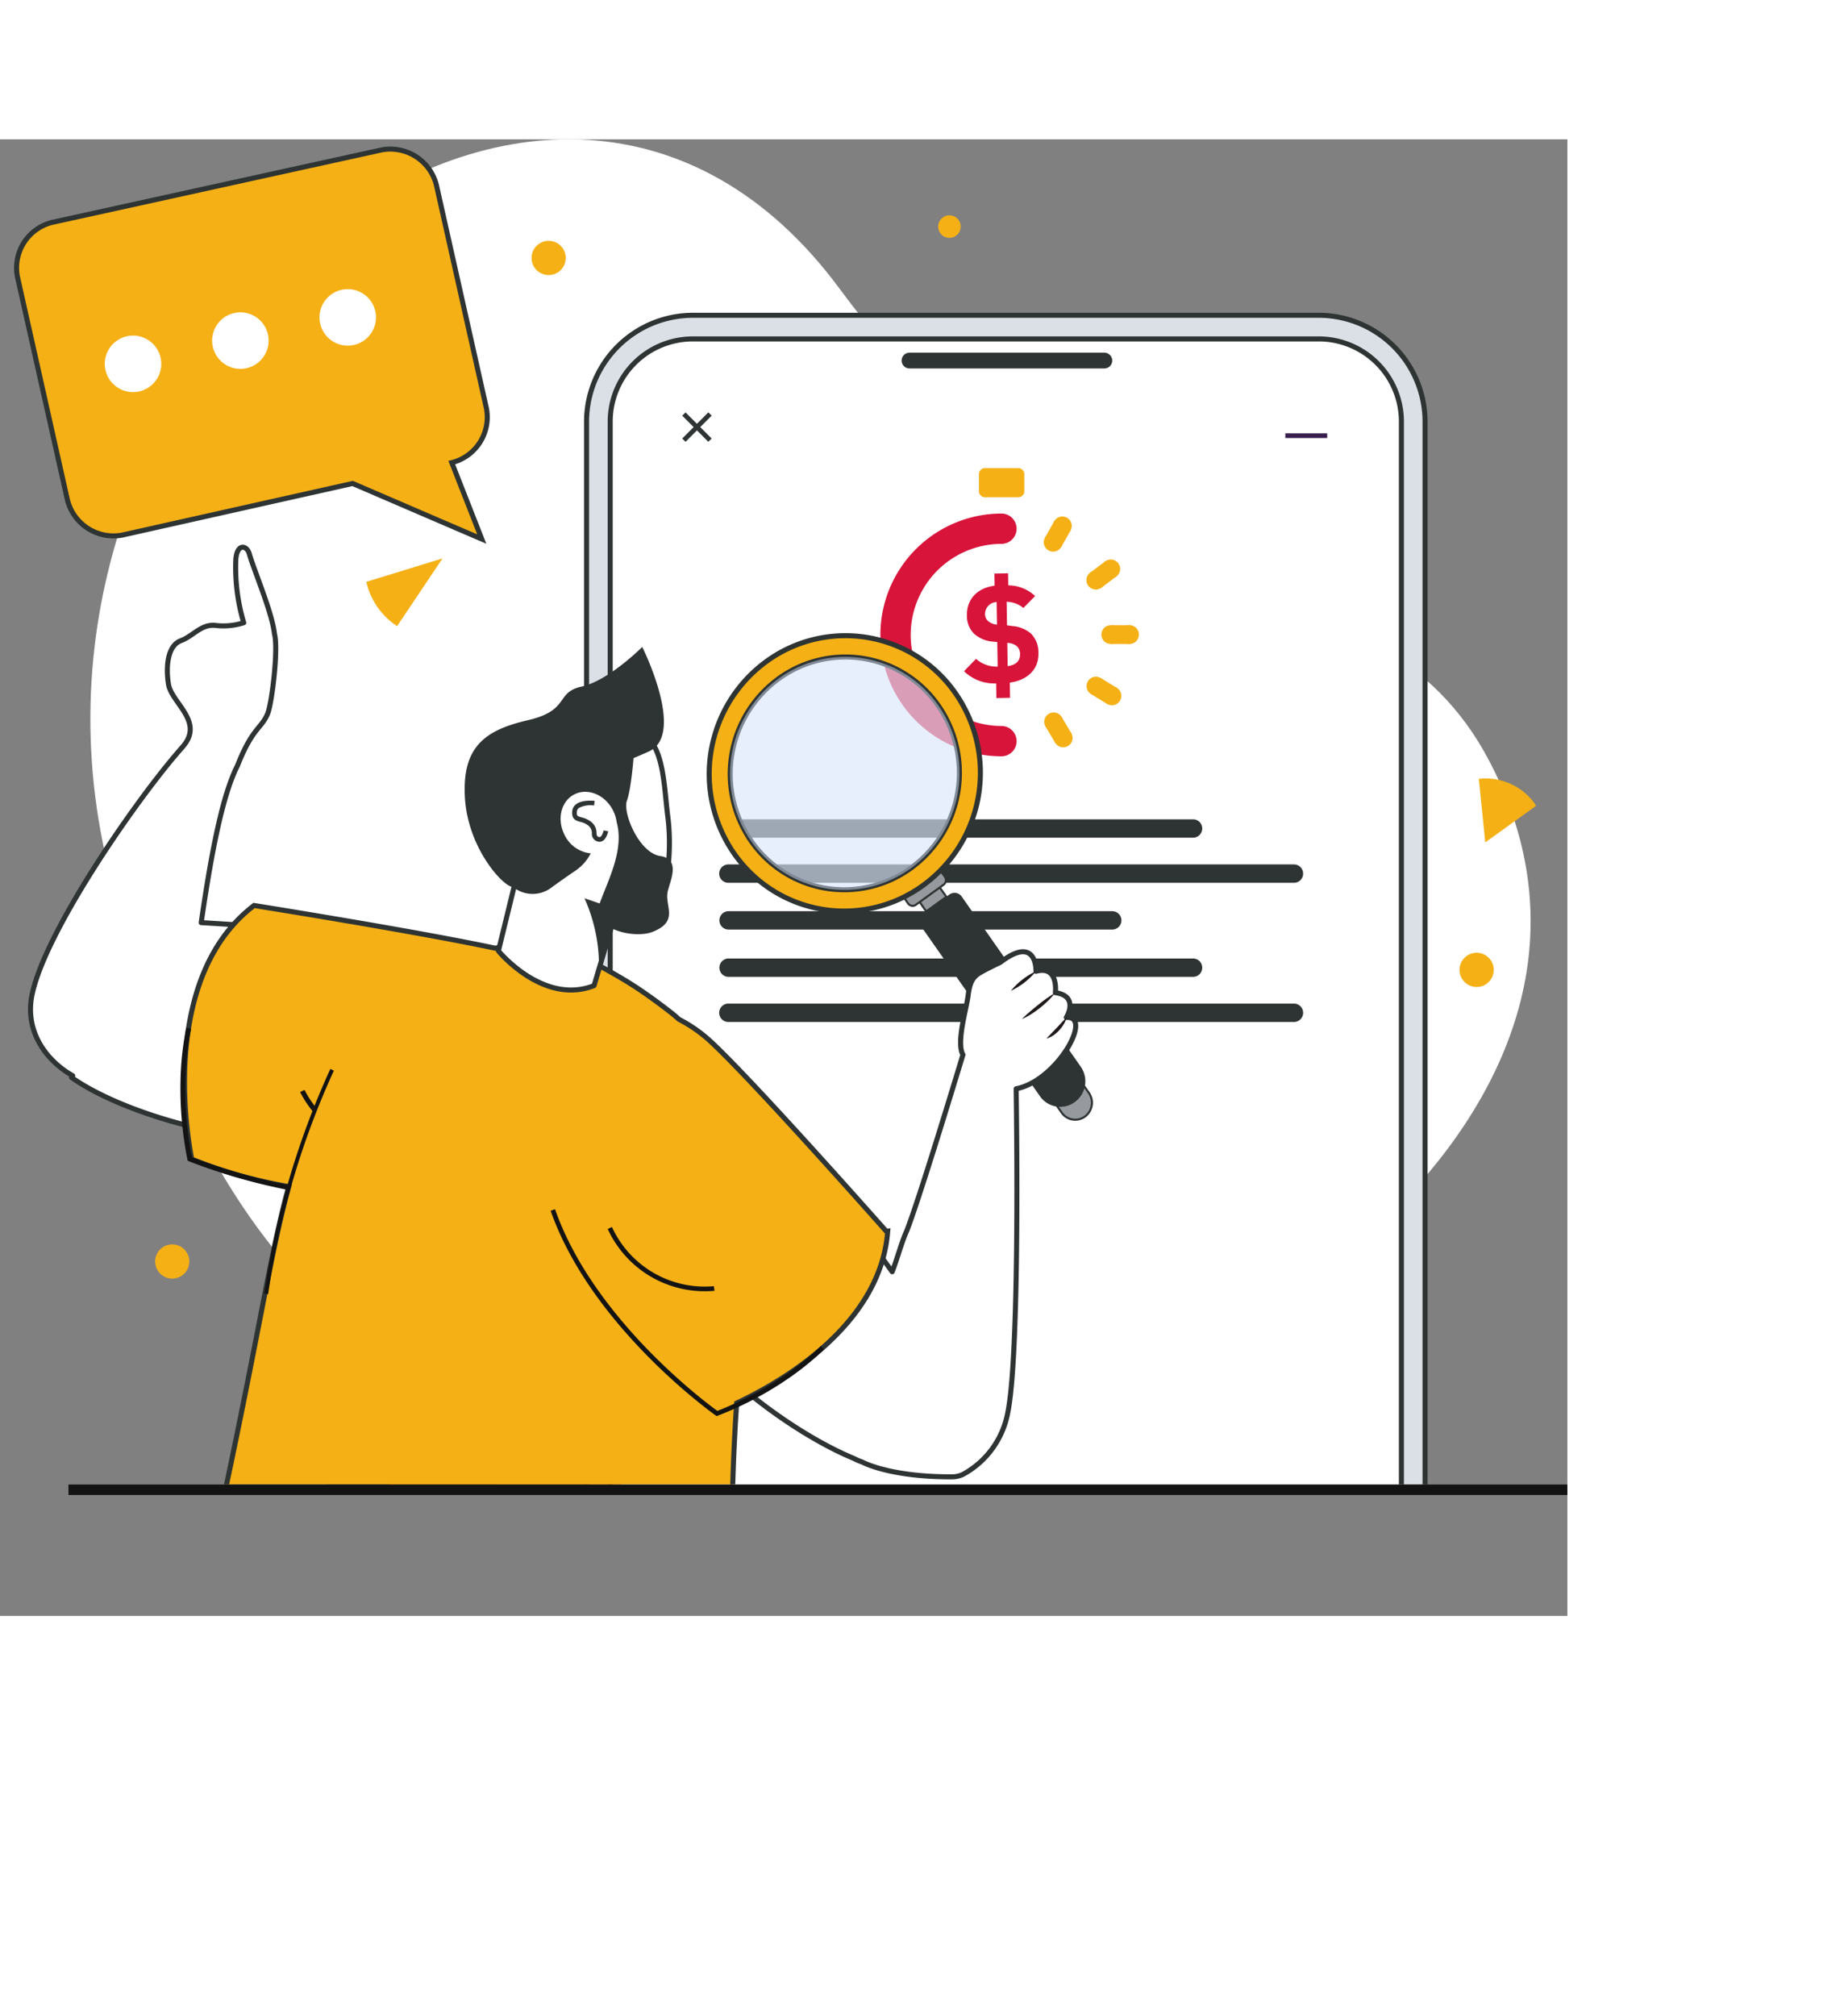 <svg id="Grupo_602" data-name="Grupo 602" xmlns="http://www.w3.org/2000/svg" xmlns:xlink="http://www.w3.org/1999/xlink" width="311.158" height="340" style="transform:scale(.85)" viewBox="0 0 311.158 293">
  <rect x="0" y="0" width="311.158" height="293" fill="#808080" stroke="none"/>
  <defs>
    <clipPath id="clip-path">
      <rect id="Rectángulo_205" data-name="Rectángulo 205" width="311.158" height="293" fill="none"/>
    </clipPath>
    <clipPath id="clip-path-2">
      <path id="Trazado_901" data-name="Trazado 901" d="M95.092,29.878,40.219,115.547,95.092,271.22H293.477V29.878Z" transform="translate(-40.219 -29.878)" fill="none"/>
    </clipPath>
    <clipPath id="clip-path-4">
      <rect id="Rectángulo_199" data-name="Rectángulo 199" width="45.544" height="46.223" fill="none"/>
    </clipPath>
    <clipPath id="clip-path-6">
      <rect id="Rectángulo_202" data-name="Rectángulo 202" width="246.766" height="189.203" fill="none"/>
    </clipPath>
  </defs>
  <g id="Grupo_320" data-name="Grupo 320" clip-path="url(#clip-path)">
    <g id="Grupo_305" data-name="Grupo 305">
      <path id="Trazado_877" data-name="Trazado 877" d="M298.717,123.472C275.708,79.386,222.931,101.677,169.65,29.6,112.541-47.647,3.007,39.464,23.461,139.812,43.816,239.689,100.6,272.491,187.308,259.069c65.2-10.093,145.6-70.084,111.409-135.6" transform="translate(-3.01)" fill="#fff"/>
      <rect id="Rectángulo_190" data-name="Rectángulo 190" width="311.158" height="292" fill="none"/>
    </g>
    <g id="Grupo_307" data-name="Grupo 307" transform="translate(34.44 25.585)">
      <g id="Grupo_306" data-name="Grupo 306" clip-path="url(#clip-path-2)">
        <path id="Trazado_878" data-name="Trazado 878" d="M302.435,61.875V339.292a21.129,21.129,0,0,1-21.1,21.1h-55.5v-.042H155.816a21.126,21.126,0,0,1-19.837-21.06V61.875a21.129,21.129,0,0,1,21.1-21.1H281.332a21.122,21.122,0,0,1,21.1,21.1" transform="translate(-53.977 -31.443)" fill="#dbe0e6"/>
        <path id="Trazado_879" data-name="Trazado 879" d="M302.435,61.875V339.292a21.129,21.129,0,0,1-21.1,21.1h-55.5v-.042H155.816a21.126,21.126,0,0,1-19.837-21.06V61.875a21.129,21.129,0,0,1,21.1-21.1H281.332A21.122,21.122,0,0,1,302.435,61.875Z" transform="translate(-53.977 -31.443)" fill="none" stroke="#2e3433" stroke-miterlimit="10" stroke-width="1"/>
        <path id="Trazado_880" data-name="Trazado 880" d="M298.53,62.656V340.081a16.409,16.409,0,0,1-16.414,16.406H157.866a16.407,16.407,0,0,1-16.405-16.406V62.656a16.406,16.406,0,0,1,16.405-16.405h124.25A16.409,16.409,0,0,1,298.53,62.656" transform="translate(-54.765 -32.23)" fill="#fff"/>
        <path id="Trazado_881" data-name="Trazado 881" d="M298.53,62.656V340.081a16.409,16.409,0,0,1-16.414,16.406H157.866a16.407,16.407,0,0,1-16.405-16.406V62.656a16.406,16.406,0,0,1,16.405-16.405h124.25A16.409,16.409,0,0,1,298.53,62.656Z" transform="translate(-54.765 -32.23)" fill="none" stroke="#2e3433" stroke-miterlimit="10" stroke-width="1"/>
        <path id="Trazado_882" data-name="Trazado 882" d="M249.268,49.443H210.586a1.563,1.563,0,1,0,0,3.126h38.682a1.563,1.563,0,1,0,0-3.126" transform="translate(-64.472 -32.689)" fill="#2e3433"/>
        <rect id="Rectángulo_191" data-name="Rectángulo 191" width="7.331" height="0.929" transform="matrix(0.707, -0.708, 0.708, 0.707, 100.996, 33.782)" fill="#2e3433"/>
        <rect id="Rectángulo_192" data-name="Rectángulo 192" width="0.929" height="7.331" transform="translate(100.995 29.253) rotate(-45)" fill="#2e3433"/>
        <rect id="Rectángulo_193" data-name="Rectángulo 193" width="8.315" height="0.928" transform="translate(220.721 32.763)" fill="#361e4d"/>
        <path id="Trazado_883" data-name="Trazado 883" d="M232.576,122.263l.049,3.007-2.711.044-.047-2.9a8.6,8.6,0,0,1-6.377-2.421l2.377-2.456a6.121,6.121,0,0,0,4.3,1.542l-.079-4.86-.861-.093a6.415,6.415,0,0,1-3.731-1.552,4.988,4.988,0,0,1-1.43-3.71c-.05-3.088,2.008-5.4,5.492-5.836l-.039-2.417,2.712-.044.039,2.39a7.847,7.847,0,0,1,5.325,2.116l-2.325,2.375a5.362,5.362,0,0,0-3.323-1.237l.075,4.672,1.023.145a6.5,6.5,0,0,1,3.675,1.445,5.3,5.3,0,0,1,1.542,4c.052,3.275-2.332,5.328-5.682,5.784m-2.62-15.99a2.381,2.381,0,0,0-2.3,2.4,1.846,1.846,0,0,0,.586,1.361,3.169,3.169,0,0,0,1.785.724Zm4.035,8.77a3.258,3.258,0,0,0-1.917-.667l.074,4.618c1.607-.214,2.481-1.034,2.46-2.349a2.133,2.133,0,0,0-.617-1.6" transform="translate(-66.551 -40.035)" fill="#d8143b"/>
        <path id="Trazado_884" data-name="Trazado 884" d="M235.951,80.93a1.232,1.232,0,0,1-1.36,1.038H228.3a1.232,1.232,0,0,1-1.36-1.038V77.239A1.232,1.232,0,0,1,228.3,76.2h6.291a1.232,1.232,0,0,1,1.36,1.038Z" transform="translate(-67.046 -36.534)" fill="#f5b015"/>
        <path id="Trazado_885" data-name="Trazado 885" d="M228.184,128.871a18.068,18.068,0,1,1,0-36.137,3.009,3.009,0,0,0,0-6.017,24.086,24.086,0,1,0,0,48.172,3.009,3.009,0,0,0,0-6.017" transform="translate(-63.765 -38.044)" fill="#d8143b"/>
        <rect id="Rectángulo_194" data-name="Rectángulo 194" width="3.865" height="3.723" transform="translate(186.039 70.829)" fill="#f5b015"/>
        <path id="Trazado_886" data-name="Trazado 886" d="M255.336,114.45a1.861,1.861,0,1,0,1.861-1.861,1.861,1.861,0,0,0-1.861,1.861" transform="translate(-71.126 -41.762)" fill="#f5b015"/>
        <path id="Trazado_887" data-name="Trazado 887" d="M259.682,114.45a1.861,1.861,0,1,0,1.861-1.861,1.861,1.861,0,0,0-1.861,1.861" transform="translate(-71.751 -41.762)" fill="#f5b015"/>
        <rect id="Rectángulo_195" data-name="Rectángulo 195" width="3.865" height="3.723" transform="matrix(0.799, -0.601, 0.601, 0.799, 181.955, 60.425)" fill="#f5b015"/>
        <path id="Trazado_888" data-name="Trazado 888" d="M252.238,102.959a1.861,1.861,0,1,0,.368-2.607,1.862,1.862,0,0,0-.368,2.607" transform="translate(-70.627 -39.95)" fill="#f5b015"/>
        <path id="Trazado_889" data-name="Trazado 889" d="M255.711,100.346a1.861,1.861,0,1,0,.368-2.607,1.862,1.862,0,0,0-.368,2.607" transform="translate(-71.126 -39.574)" fill="#f5b015"/>
        <rect id="Rectángulo_196" data-name="Rectángulo 196" width="3.865" height="3.723" transform="matrix(0.491, -0.871, 0.871, 0.491, 172.996, 53.484)" fill="#f5b015"/>
        <path id="Trazado_890" data-name="Trazado 890" d="M242.925,94.678a1.861,1.861,0,1,0-.709-2.535,1.861,1.861,0,0,0,.709,2.535" transform="translate(-69.207 -38.688)" fill="#f5b015"/>
        <path id="Trazado_891" data-name="Trazado 891" d="M245.057,90.891a1.861,1.861,0,1,0-.709-2.535,1.861,1.861,0,0,0,.709,2.535" transform="translate(-69.513 -38.144)" fill="#f5b015"/>
        <rect id="Rectángulo_197" data-name="Rectángulo 197" width="3.723" height="3.864" transform="translate(182.127 84.487) rotate(-58.603)" fill="#f5b015"/>
        <path id="Trazado_892" data-name="Trazado 892" d="M252.169,125.42a1.861,1.861,0,1,0,2.559-.619,1.862,1.862,0,0,0-2.559.619" transform="translate(-70.632 -43.477)" fill="#f5b015"/>
        <path id="Trazado_893" data-name="Trazado 893" d="M255.879,127.684a1.861,1.861,0,1,0,2.559-.619,1.862,1.862,0,0,0-2.559.619" transform="translate(-71.165 -43.802)" fill="#f5b015"/>
        <rect id="Rectángulo_198" data-name="Rectángulo 198" width="3.723" height="3.865" transform="translate(173.107 90.924) rotate(-30.731)" fill="#f5b015"/>
        <path id="Trazado_894" data-name="Trazado 894" d="M243,133.065a1.861,1.861,0,1,0,2.551.649,1.861,1.861,0,0,0-2.551-.649" transform="translate(-69.223 -44.666)" fill="#f5b015"/>
        <path id="Trazado_895" data-name="Trazado 895" d="M245.219,136.8a1.861,1.861,0,1,0,2.551.649,1.861,1.861,0,0,0-2.551-.649" transform="translate(-69.542 -45.203)" fill="#f5b015"/>
        <path id="Trazado_896" data-name="Trazado 896" d="M260.811,161.218H168.6a1.823,1.823,0,1,1,0-3.646h92.207a1.823,1.823,0,1,1,0,3.646" transform="translate(-58.403 -48.225)" fill="#2e3433"/>
        <path id="Trazado_897" data-name="Trazado 897" d="M244.768,182.508H168.6a1.823,1.823,0,1,1,0-3.646h76.164a1.823,1.823,0,0,1,0,3.646" transform="translate(-58.403 -51.283)" fill="#2e3433"/>
        <path id="Trazado_898" data-name="Trazado 898" d="M280.879,171.67H168.6a1.824,1.824,0,1,1,0-3.647H280.879a1.824,1.824,0,0,1,0,3.647" transform="translate(-58.403 -49.726)" fill="#2e3433"/>
        <path id="Trazado_899" data-name="Trazado 899" d="M260.811,193.468H168.6a1.823,1.823,0,1,1,0-3.646h92.207a1.823,1.823,0,1,1,0,3.646" transform="translate(-58.403 -52.858)" fill="#2e3433"/>
        <path id="Trazado_900" data-name="Trazado 900" d="M280.879,203.921H168.6a1.824,1.824,0,1,1,0-3.647H280.879a1.824,1.824,0,0,1,0,3.647" transform="translate(-58.403 -54.36)" fill="#2e3433"/>
      </g>
    </g>
    <g id="Grupo_315" data-name="Grupo 315">
      <g id="Grupo_314" data-name="Grupo 314" clip-path="url(#clip-path)">
        <path id="Trazado_902" data-name="Trazado 902" d="M342.989,148.164l-.154.015,1.272,12.609,10.086-7.25-.343-.554a12.011,12.011,0,0,0-10.862-4.82" transform="translate(-49.257 -21.279)" fill="#f5b015"/>
        <path id="Trazado_903" data-name="Trazado 903" d="M100.043,97.117,84.926,101.76l0,.005.239.95a14.447,14.447,0,0,0,5.867,7.84Z" transform="translate(-12.202 -13.953)" fill="#f5b015"/>
        <path id="Trazado_904" data-name="Trazado 904" d="M70.629,57.586a3.394,3.394,0,1,1-3.4-3.394,3.4,3.4,0,0,1,3.4,3.394" transform="translate(-9.172 -7.786)" fill="#f5b015"/>
        <path id="Trazado_905" data-name="Trazado 905" d="M42.755,259.465a3.394,3.394,0,1,1-3.4-3.394,3.4,3.4,0,0,1,3.4,3.394" transform="translate(-5.167 -36.791)" fill="#f5b015"/>
        <path id="Trazado_906" data-name="Trazado 906" d="M95.4,195.047a3.394,3.394,0,1,1-3.394-3.394,3.395,3.395,0,0,1,3.394,3.394" transform="translate(-12.732 -27.536)" fill="#f5b015"/>
        <path id="Trazado_907" data-name="Trazado 907" d="M130.016,26.918a3.394,3.394,0,1,1-3.394-3.394,3.395,3.395,0,0,1,3.394,3.394" transform="translate(-17.705 -3.38)" fill="#f5b015"/>
        <path id="Trazado_908" data-name="Trazado 908" d="M345.149,191.89a3.394,3.394,0,1,1-3.394-3.394,3.395,3.395,0,0,1,3.394,3.394" transform="translate(-48.615 -27.082)" fill="#f5b015"/>
        <path id="Trazado_909" data-name="Trazado 909" d="M110.547,62.849a2.236,2.236,0,1,1-2.236-2.236,2.236,2.236,0,0,1,2.236,2.236" transform="translate(-15.24 -8.709)" fill="#f5b015"/>
        <path id="Trazado_910" data-name="Trazado 910" d="M221.967,19.848a2.236,2.236,0,1,1-2.236-2.236,2.236,2.236,0,0,1,2.236,2.236" transform="translate(-31.249 -2.53)" fill="#f5b015"/>
        <path id="Trazado_911" data-name="Trazado 911" d="M76.332,2.414,10.893,16.8A9.3,9.3,0,0,0,4.128,28.081l9.721,43.362a9.426,9.426,0,0,0,10.958,7.413l45.75-10.25L96.2,79.637,90.245,64.472A9.3,9.3,0,0,0,97.011,53.19L87.29,9.826A9.428,9.428,0,0,0,76.332,2.414" transform="translate(-0.558 -0.318)" fill="#f5b015"/>
        <path id="Trazado_912" data-name="Trazado 912" d="M76.332,2.414,10.893,16.8A9.3,9.3,0,0,0,4.128,28.081l9.721,43.362a9.426,9.426,0,0,0,10.958,7.413l45.75-10.25L96.2,79.637,90.245,64.472A9.3,9.3,0,0,0,97.011,53.19L87.29,9.826A9.428,9.428,0,0,0,76.332,2.414Z" transform="translate(-0.558 -0.318)" fill="none" stroke="#2e3433" stroke-miterlimit="10" stroke-width="1"/>
        <path id="Trazado_913" data-name="Trazado 913" d="M35.378,49.9a5.606,5.606,0,1,0-4.294,6.664A5.606,5.606,0,0,0,35.378,49.9" transform="translate(-3.49 -6.533)" fill="#fff"/>
        <path id="Trazado_914" data-name="Trazado 914" d="M60.266,44.515a5.606,5.606,0,1,0-4.294,6.664,5.606,5.606,0,0,0,4.294-6.664" transform="translate(-7.066 -5.76)" fill="#fff"/>
        <path id="Trazado_915" data-name="Trazado 915" d="M85.154,39.134A5.606,5.606,0,1,0,80.859,45.8a5.606,5.606,0,0,0,4.294-6.664" transform="translate(-10.642 -4.987)" fill="#fff"/>
        <path id="Trazado_916" data-name="Trazado 916" d="M251.158,220.447l-2.2-3.139-5.409,3.912,2.2,3.141a3.274,3.274,0,0,0,4.617.777,3.4,3.4,0,0,0,.789-4.69" transform="translate(-34.993 -31.222)" fill="#96999e"/>
        <path id="Trazado_917" data-name="Trazado 917" d="M247.573,225.826a3.471,3.471,0,0,1-2.038-1.4l-2.316-3.307,5.742-4.153,2.317,3.311a3.613,3.613,0,0,1-.836,4.976,3.477,3.477,0,0,1-2.628.618c-.081-.013-.162-.03-.242-.049m-3.783-4.607,2.083,2.976a3.068,3.068,0,0,0,4.328.727,3.2,3.2,0,0,0,.742-4.4l-2.078-2.969Z" transform="translate(-34.945 -31.173)" fill="#2e3433"/>
        <path id="Trazado_918" data-name="Trazado 918" d="M210.339,172.175l3.755,5.361,3.991-2.89-3.709-5.3Z" transform="translate(-30.221 -24.332)" fill="#96999e"/>
        <path id="Trazado_919" data-name="Trazado 919" d="M214,177.778l-3.992-5.7,4.374-3.06,3.944,5.631Zm-3.418-5.6,3.516,5.022,3.658-2.649-3.476-4.962Z" transform="translate(-30.173 -24.284)" fill="#2e3433"/>
        <g id="Grupo_310" data-name="Grupo 310" transform="translate(144.934 102.705)" opacity="0.3" style="mix-blend-mode: screen;isolation: isolate">
          <g id="Grupo_309" data-name="Grupo 309">
            <g id="Grupo_308" data-name="Grupo 308" clip-path="url(#clip-path-4)">
              <path id="Trazado_920" data-name="Trazado 920" d="M210.608,129.6a23.381,23.381,0,0,1-5.429,32.244,22.509,22.509,0,0,1-31.741-5.341,23.38,23.38,0,0,1,5.43-32.243,22.508,22.508,0,0,1,31.74,5.34" transform="translate(-169.251 -119.937)" fill="#fff"/>
            </g>
          </g>
        </g>
        <path id="Trazado_921" data-name="Trazado 921" d="M209.165,174.246l1.155,1.649a1.1,1.1,0,0,0,1.558.262l5.478-3.965a1.147,1.147,0,0,0,.267-1.584l-1.153-1.649Z" transform="translate(-30.052 -24.275)" fill="#96999e"/>
        <path id="Trazado_922" data-name="Trazado 922" d="M210.871,176.491a1.311,1.311,0,0,1-.768-.526l-1.272-1.815,7.638-5.528,1.274,1.821a1.357,1.357,0,0,1-.314,1.869l-5.478,3.966a1.314,1.314,0,0,1-.992.233c-.03-.005-.06-.011-.089-.019m-1.469-2.245,1.039,1.483a.909.909,0,0,0,.588.374.9.9,0,0,0,.681-.16l5.479-3.965a.944.944,0,0,0,.219-1.3l-1.035-1.479Z" transform="translate(-30.004 -24.227)" fill="#2e3433"/>
        <path id="Trazado_923" data-name="Trazado 923" d="M213.3,126.442a26.611,26.611,0,0,0-37.526-6.315,27.642,27.642,0,0,0-6.418,38.118,26.61,26.61,0,0,0,37.524,6.312,27.637,27.637,0,0,0,6.42-38.115m-40.54,29.341a23.361,23.361,0,0,1,5.424-32.217A22.492,22.492,0,0,1,209.9,128.9a23.36,23.36,0,0,1-5.425,32.216,22.487,22.487,0,0,1-31.714-5.335" transform="translate(-23.621 -16.526)" fill="#f5b015"/>
        <path id="Trazado_924" data-name="Trazado 924" d="M213.3,126.442a26.611,26.611,0,0,0-37.526-6.315,27.642,27.642,0,0,0-6.418,38.118,26.61,26.61,0,0,0,37.524,6.312A27.637,27.637,0,0,0,213.3,126.442Zm-40.54,29.341a23.361,23.361,0,0,1,5.424-32.217A22.492,22.492,0,0,1,209.9,128.9a23.36,23.36,0,0,1-5.425,32.216A22.487,22.487,0,0,1,172.759,155.783Z" transform="translate(-23.621 -16.526)" fill="none" stroke="#2e3433" stroke-miterlimit="10" stroke-width="1"/>
        <path id="Trazado_925" data-name="Trazado 925" d="M213.45,181.22l23.62,33.743a4.9,4.9,0,0,0,6.914,1.164,5.093,5.093,0,0,0,1.183-7.024l-23.619-33.743a1.748,1.748,0,0,0-2.465-.414l-5.211,3.771a1.816,1.816,0,0,0-.422,2.5" transform="translate(-30.621 -25.087)" fill="#2e3433"/>
        <g id="Grupo_313" data-name="Grupo 313" transform="translate(144.934 102.705)" opacity="0.5">
          <g id="Grupo_312" data-name="Grupo 312">
            <g id="Grupo_311" data-name="Grupo 311" clip-path="url(#clip-path-4)">
              <path id="Trazado_926" data-name="Trazado 926" d="M210.608,129.6a23.381,23.381,0,0,1-5.429,32.244,22.509,22.509,0,0,1-31.741-5.341,23.38,23.38,0,0,1,5.43-32.243,22.508,22.508,0,0,1,31.74,5.34" transform="translate(-169.251 -119.937)" fill="#cfe0fa"/>
            </g>
          </g>
        </g>
      </g>
    </g>
    <g id="Grupo_317" data-name="Grupo 317" transform="translate(0 77.705)">
      <g id="Grupo_316" data-name="Grupo 316" clip-path="url(#clip-path-6)">
        <path id="Trazado_927" data-name="Trazado 927" d="M63.844,170.586s-13.082-1.006-22.888-1.569c1.606-11.024,3.635-22.834,6.421-29.449.253-.608.506-1.175.779-1.691,2.957-7.543,4.739-7.33,5.984-10.307.84-1.985,2.2-12.971,1.337-15.958a.2.2,0,0,0,0-.111c-.577-4.384-3.969-12.2-4.992-15.734-.455-1.559-2.349-2.1-2.652,1.1A38.515,38.515,0,0,0,49.4,109.506a13.245,13.245,0,0,1-5.5.547c-2.876-.395-4.526,2.106-7.006,3.027s-3.027,4.81-2.441,8.586,7.27,7.5,2.785,12.5h.01q-.577.653-1.215,1.4c-9.062,10.621-26.356,35.862-28.7,47.982C6,190.457,9.944,196.257,15.453,199.394l-.257.325c9.748,6.908,31.322,13.422,50.261,12.738,20.059-.729,22.635-38.291-1.612-41.872" transform="translate(-1.016 -91.287)" fill="#fff"/>
        <path id="Trazado_928" data-name="Trazado 928" d="M63.844,170.586s-13.082-1.006-22.888-1.569c1.606-11.024,3.635-22.834,6.421-29.449.253-.608.506-1.175.779-1.691,2.957-7.543,4.739-7.33,5.984-10.307.84-1.985,2.2-12.971,1.337-15.958a.2.2,0,0,0,0-.111c-.577-4.384-3.969-12.2-4.992-15.734-.455-1.559-2.349-2.1-2.652,1.1A38.515,38.515,0,0,0,49.4,109.506a13.245,13.245,0,0,1-5.5.547c-2.876-.395-4.526,2.106-7.006,3.027s-3.027,4.81-2.441,8.586,7.27,7.5,2.785,12.5h.01q-.577.653-1.215,1.4c-9.062,10.621-26.356,35.862-28.7,47.982C6,190.457,9.944,196.257,15.453,199.394l-.257.325c9.748,6.908,31.322,13.422,50.261,12.738C85.516,211.729,88.092,174.166,63.844,170.586Z" transform="translate(-1.016 -91.287)" fill="none" stroke="#2e3433" stroke-linecap="round" stroke-linejoin="round" stroke-width="1"/>
        <path id="Trazado_929" data-name="Trazado 929" d="M51.044,345.243c-2.408,10.124-3.563,77.3,1.686,88.015,3.74,7.634,45.856,26.556,49.759,5.29,3.428-18.676,13.606-81.08,12.722-92.193-.854-10.729-56.935-31.527-64.168-1.112" transform="translate(-7.042 -125.031)" fill="#fc721a"/>
        <path id="Trazado_930" data-name="Trazado 930" d="M119.941,320.433c-.478-7.137-25.282-19.016-44.108-17.292L70.4,369.286a101.369,101.369,0,0,1,7.859,11.967c7.469,16.387,14.258,27.794,31.118,32.321,4.7-32.47,11.131-84.643,10.563-93.141" transform="translate(-10.115 -121.235)" fill="#2e3433"/>
        <path id="Trazado_931" data-name="Trazado 931" d="M73.807,333.248c1.535,10.293,34.308,95.071,43.169,103.059,6.314,5.692,29.638,7.047,41.509-11.024s-19.753-104.912-24.711-114.9c-4.788-9.641-64.58-8.057-59.967,22.862" transform="translate(-10.568 -121.549)" fill="#fc721a"/>
        <path id="Trazado_932" data-name="Trazado 932" d="M210.338,275.294c-.492-8.051-3.923-12.595-3.957-12.64l.764-.587c.147.193,3.644,4.824,4.154,13.168Z" transform="translate(-29.652 -115.358)" fill="#d17f80"/>
        <path id="Trazado_933" data-name="Trazado 933" d="M233.416,201.3s2.654-4.217-2.173-4.925c0,0,.717-5.477-3.843-4.236,0,0,.249-7.382-7.079-1.775,0,0-2.333,1.1-3.826,1.94s-2.214,1.766-2.569,4.617-2.381,9.272-1.038,11.763l.009.015c-2.059,6.767-8.736,28.77-11.166,34.967-1.033,2.25-1.914,5.661-2.882,8.09-5.246-7.284-11.22-15.154-11.22-15.154-15.226-17.626-44.06,3.583-34.419,20.051,9.1,15.542,27.547,27.866,38.062,32.165a10.074,10.074,0,0,0,1.615.692s5.355,2.995,17.837,2.939a5.053,5.053,0,0,0,2.2-.493,17.561,17.561,0,0,0,8.853-12.142c2.389-11.446,1.79-57.323,1.683-64.362a10.577,10.577,0,0,0,1.815-.541c7.273-2.887,13.163-13.986,8.148-13.611" transform="translate(-21.735 -104.754)" fill="#fff"/>
        <path id="Trazado_934" data-name="Trazado 934" d="M233.416,201.3s2.654-4.217-2.173-4.925c0,0,.717-5.477-3.843-4.236,0,0,.249-7.382-7.079-1.775,0,0-2.333,1.1-3.826,1.94s-2.214,1.766-2.569,4.617-2.381,9.272-1.038,11.763l.009.015c-2.059,6.767-8.736,28.77-11.166,34.967-1.033,2.25-1.914,5.661-2.882,8.09-5.246-7.284-11.22-15.154-11.22-15.154-15.226-17.626-44.06,3.583-34.419,20.051,9.1,15.542,27.547,27.866,38.062,32.165a10.074,10.074,0,0,0,1.615.692s5.355,2.995,17.837,2.939a5.053,5.053,0,0,0,2.2-.493,17.561,17.561,0,0,0,8.853-12.142c2.389-11.446,1.79-57.323,1.683-64.362a10.577,10.577,0,0,0,1.815-.541C232.54,212.026,238.43,200.926,233.416,201.3Z" transform="translate(-21.735 -104.754)" fill="none" stroke="#2e3433" stroke-linecap="round" stroke-linejoin="round" stroke-width="1"/>
        <path id="Trazado_935" data-name="Trazado 935" d="M239.333,192.79a13,13,0,0,0-2.706,1.664,12.844,12.844,0,0,0-2.281,2.214,14.5,14.5,0,0,0,4.987-3.878" transform="translate(-33.67 -105.405)" fill="#1f191a"/>
        <path id="Trazado_936" data-name="Trazado 936" d="M243.547,197.754a30.5,30.5,0,0,0-3.468,2.448c-1.1.885-2.165,1.78-3.205,2.772a10.618,10.618,0,0,0,1.9-.988,19.6,19.6,0,0,0,1.734-1.24,18.6,18.6,0,0,0,3.035-2.992" transform="translate(-34.033 -106.118)" fill="#1f191a"/>
        <path id="Trazado_937" data-name="Trazado 937" d="M246.59,203.494c-.721.7-1.345,1.412-2.008,2.1-.322.35-.655.688-.987,1.033s-.677.682-1.008,1.072a5.845,5.845,0,0,0,2.5-1.627,7.11,7.11,0,0,0,.91-1.193,4.767,4.767,0,0,0,.593-1.382" transform="translate(-34.854 -106.943)" fill="#1f191a"/>
        <path id="Trazado_938" data-name="Trazado 938" d="M146.983,204.864a28.338,28.338,0,0,0-6.648-4.731c-.527-.478-1.064-.943-1.625-1.38-10.529-8.186-12.951-7.912-20.48-13.247-2.574-1.826-7.98-1.455-14.307.528-16-3.406-47.942-8.492-47.942-8.492C35.958,192.8,43.618,227.88,43.618,227.88a93.005,93.005,0,0,0,19.247,5.434c-3.33,12.173-5.275,25.236-11.4,54.623C41.771,334.4,38.6,345.01,38.6,345.01c60.794,32.67,109.071-2.172,109.071-2.172,4.986-8.831,1.748-32.012,4.118-66.561,8.727-4.092,28.373-15.294,29.958-33.8,0,0-25.645-29.023-34.759-37.617" transform="translate(-5.545 -103.214)" fill="#f5b015"/>
        <path id="Trazado_939" data-name="Trazado 939" d="M146.983,204.864a28.338,28.338,0,0,0-6.648-4.731c-.527-.478-1.064-.943-1.625-1.38-10.529-8.186-12.951-7.912-20.48-13.247-2.574-1.826-7.98-1.455-14.307.528-16-3.406-47.942-8.492-47.942-8.492C35.958,192.8,43.618,227.88,43.618,227.88a93.005,93.005,0,0,0,19.247,5.434c-3.33,12.173-5.275,25.236-11.4,54.623C41.771,334.4,38.6,345.01,38.6,345.01c60.794,32.67,109.071-2.172,109.071-2.172,4.986-8.831,1.748-32.012,4.118-66.561,8.727-4.092,28.373-15.294,29.958-33.8C181.742,242.48,156.1,213.457,146.983,204.864Z" transform="translate(-5.545 -103.214)" fill="none" stroke="#2e3433" stroke-miterlimit="10" stroke-width="1"/>
        <path id="Trazado_940" data-name="Trazado 940" d="M149.168,154.05c-.946-7.274-.67-18.414-9.235-16.841-2.19.4-12.352,1.519-14.6,2.636-5.336,2.662-3.387,10.875-4.767,18.343-.405,2.216-.194,6.511.653,8.459l-2.182-.2-3.495,14.293s8.865,10.848,18.986,6.888l3.533-11.876a12.217,12.217,0,0,0,4.54.486c6.23-1.332,7.631-14.022,6.568-22.184" transform="translate(-16.6 -97.398)" fill="#fff"/>
        <path id="Trazado_941" data-name="Trazado 941" d="M149.168,154.05c-.946-7.274-.67-18.414-9.235-16.841-2.19.4-12.352,1.519-14.6,2.636-5.336,2.662-3.387,10.875-4.767,18.343-.405,2.216-.194,6.511.653,8.459l-2.182-.2-3.495,14.293s8.865,10.848,18.986,6.888l3.533-11.876a12.217,12.217,0,0,0,4.54.486C148.83,174.9,150.231,162.212,149.168,154.05Z" transform="translate(-16.6 -97.398)" fill="none" stroke="#2e3433" stroke-linecap="round" stroke-linejoin="round" stroke-width="1"/>
        <path id="Trazado_942" data-name="Trazado 942" d="M138.377,188.9a32.782,32.782,0,0,0-2.882-13.038l6.23,2.148Z" transform="translate(-19.467 -102.972)" fill="#2e3433"/>
        <path id="Trazado_943" data-name="Trazado 943" d="M147.983,166.4c.317-1.979,2.87-6.619-1.412-7.274s-7.5-8.638-6.649-10.956,1.324-8.485,1.324-8.485,2.407-1,3.187-1.386c7.149-3.513-1.46-20.668-1.46-20.668s-6.652,6.684-12.016,7.856-2.174,4.72-10.774,6.7-12.931,5.415-12.423,15.165,6.984,17.125,9.2,17.84a3.372,3.372,0,0,1,.779.371,6.164,6.164,0,0,0,7.015-.043c1.309-.963,2.969-2.143,5.057-3.567a9.038,9.038,0,0,0,2.934-3.367,6.471,6.471,0,0,1-5.178-3.629c-1.591-3.088-.736-6.7,1.909-8.061s6.082.034,7.673,3.122a7.189,7.189,0,0,1,.748,2.387c1.468,5.272-1.44,11-3.238,15.729-2.16,5.678,6.805,7.416,10.316,6.051,5.267-2.047,2.559-4.952,3.013-7.781" transform="translate(-15.477 -94.606)" fill="#2e3433"/>
        <path id="Trazado_944" data-name="Trazado 944" d="M139.11,160.879a1.555,1.555,0,0,1-.442.37,1.3,1.3,0,0,1-1.151.044,1.541,1.541,0,0,1-.962-1.565,1.881,1.881,0,0,0-.728-1.551,3.926,3.926,0,0,0-1.556-.714c-.841-.234-1.794-.5-1.612-2.157a1.911,1.911,0,0,1,.74-1.33c1.232-.977,3.605-.7,3.706-.687l-.113.919a4.965,4.965,0,0,0-3.019.494,1.014,1.014,0,0,0-.393.7c-.1.876.124.936.94,1.165a4.721,4.721,0,0,1,1.9.892,2.766,2.766,0,0,1,1.061,2.19c.041.51.065.649.387.781a.382.382,0,0,0,.357,0c.354-.194.593-.941.656-1.275l.91.168a3.688,3.688,0,0,1-.678,1.548" transform="translate(-19.057 -99.723)" fill="#2e3433"/>
        <path id="Trazado_945" data-name="Trazado 945" d="M69.577,220.69a20.371,20.371,0,0,0,2.762,4.142c.282.137.418-1.021.418-1.021a18.84,18.84,0,0,1-2.292-3.52Z" transform="translate(-9.997 -109.356)" fill="#131313"/>
        <path id="Trazado_946" data-name="Trazado 946" d="M41.845,216.447a71.8,71.8,0,0,0,1.368,15.567l.057.245.231.1a118.365,118.365,0,0,0,19.68,5.695l.086-.971a119.336,119.336,0,0,1-19.157-5.528c-.382-1.845-2.641-13.711-.16-25.489l-.953-.2a57.391,57.391,0,0,0-1.152,10.587" transform="translate(-6.01 -107.283)" fill="#131313"/>
        <path id="Trazado_947" data-name="Trazado 947" d="M162.084,264.7a21.168,21.168,0,0,1-21.193-12.262l.833-.406a20.244,20.244,0,0,0,20.227,11.751Z" transform="translate(-20.243 -113.917)" fill="#131313"/>
        <path id="Trazado_948" data-name="Trazado 948" d="M174.025,282.06a68.2,68.2,0,0,1-13.189,6.834l-.225.08-.2-.137c-.246-.171-24.646-17.459-32.76-40.615l.873-.306c7.632,21.78,29.893,38.337,32.221,40.022,1.675-.634,12.349-4.867,20.535-12.86l.647.661a54.433,54.433,0,0,1-7.907,6.32" transform="translate(-18.341 -113.325)" fill="#131313"/>
        <path id="Trazado_949" data-name="Trazado 949" d="M62.027,260.108l-.768-.1a162.719,162.719,0,0,1,13.123-44.6l.7.342a161.858,161.858,0,0,0-13.051,44.361" transform="translate(-8.801 -108.654)" fill="#131313"/>
      </g>
    </g>
    <g id="Grupo_319" data-name="Grupo 319">
      <rect id="Rectángulo_203" data-name="Rectángulo 203" width="297.566" height="2.081" transform="translate(13.592 266.928)" fill="#131313"/>
      <rect id="Rectángulo_204" data-name="Rectángulo 204" width="311.158" height="290" fill="none"/>
    </g>
  </g>
</svg>
